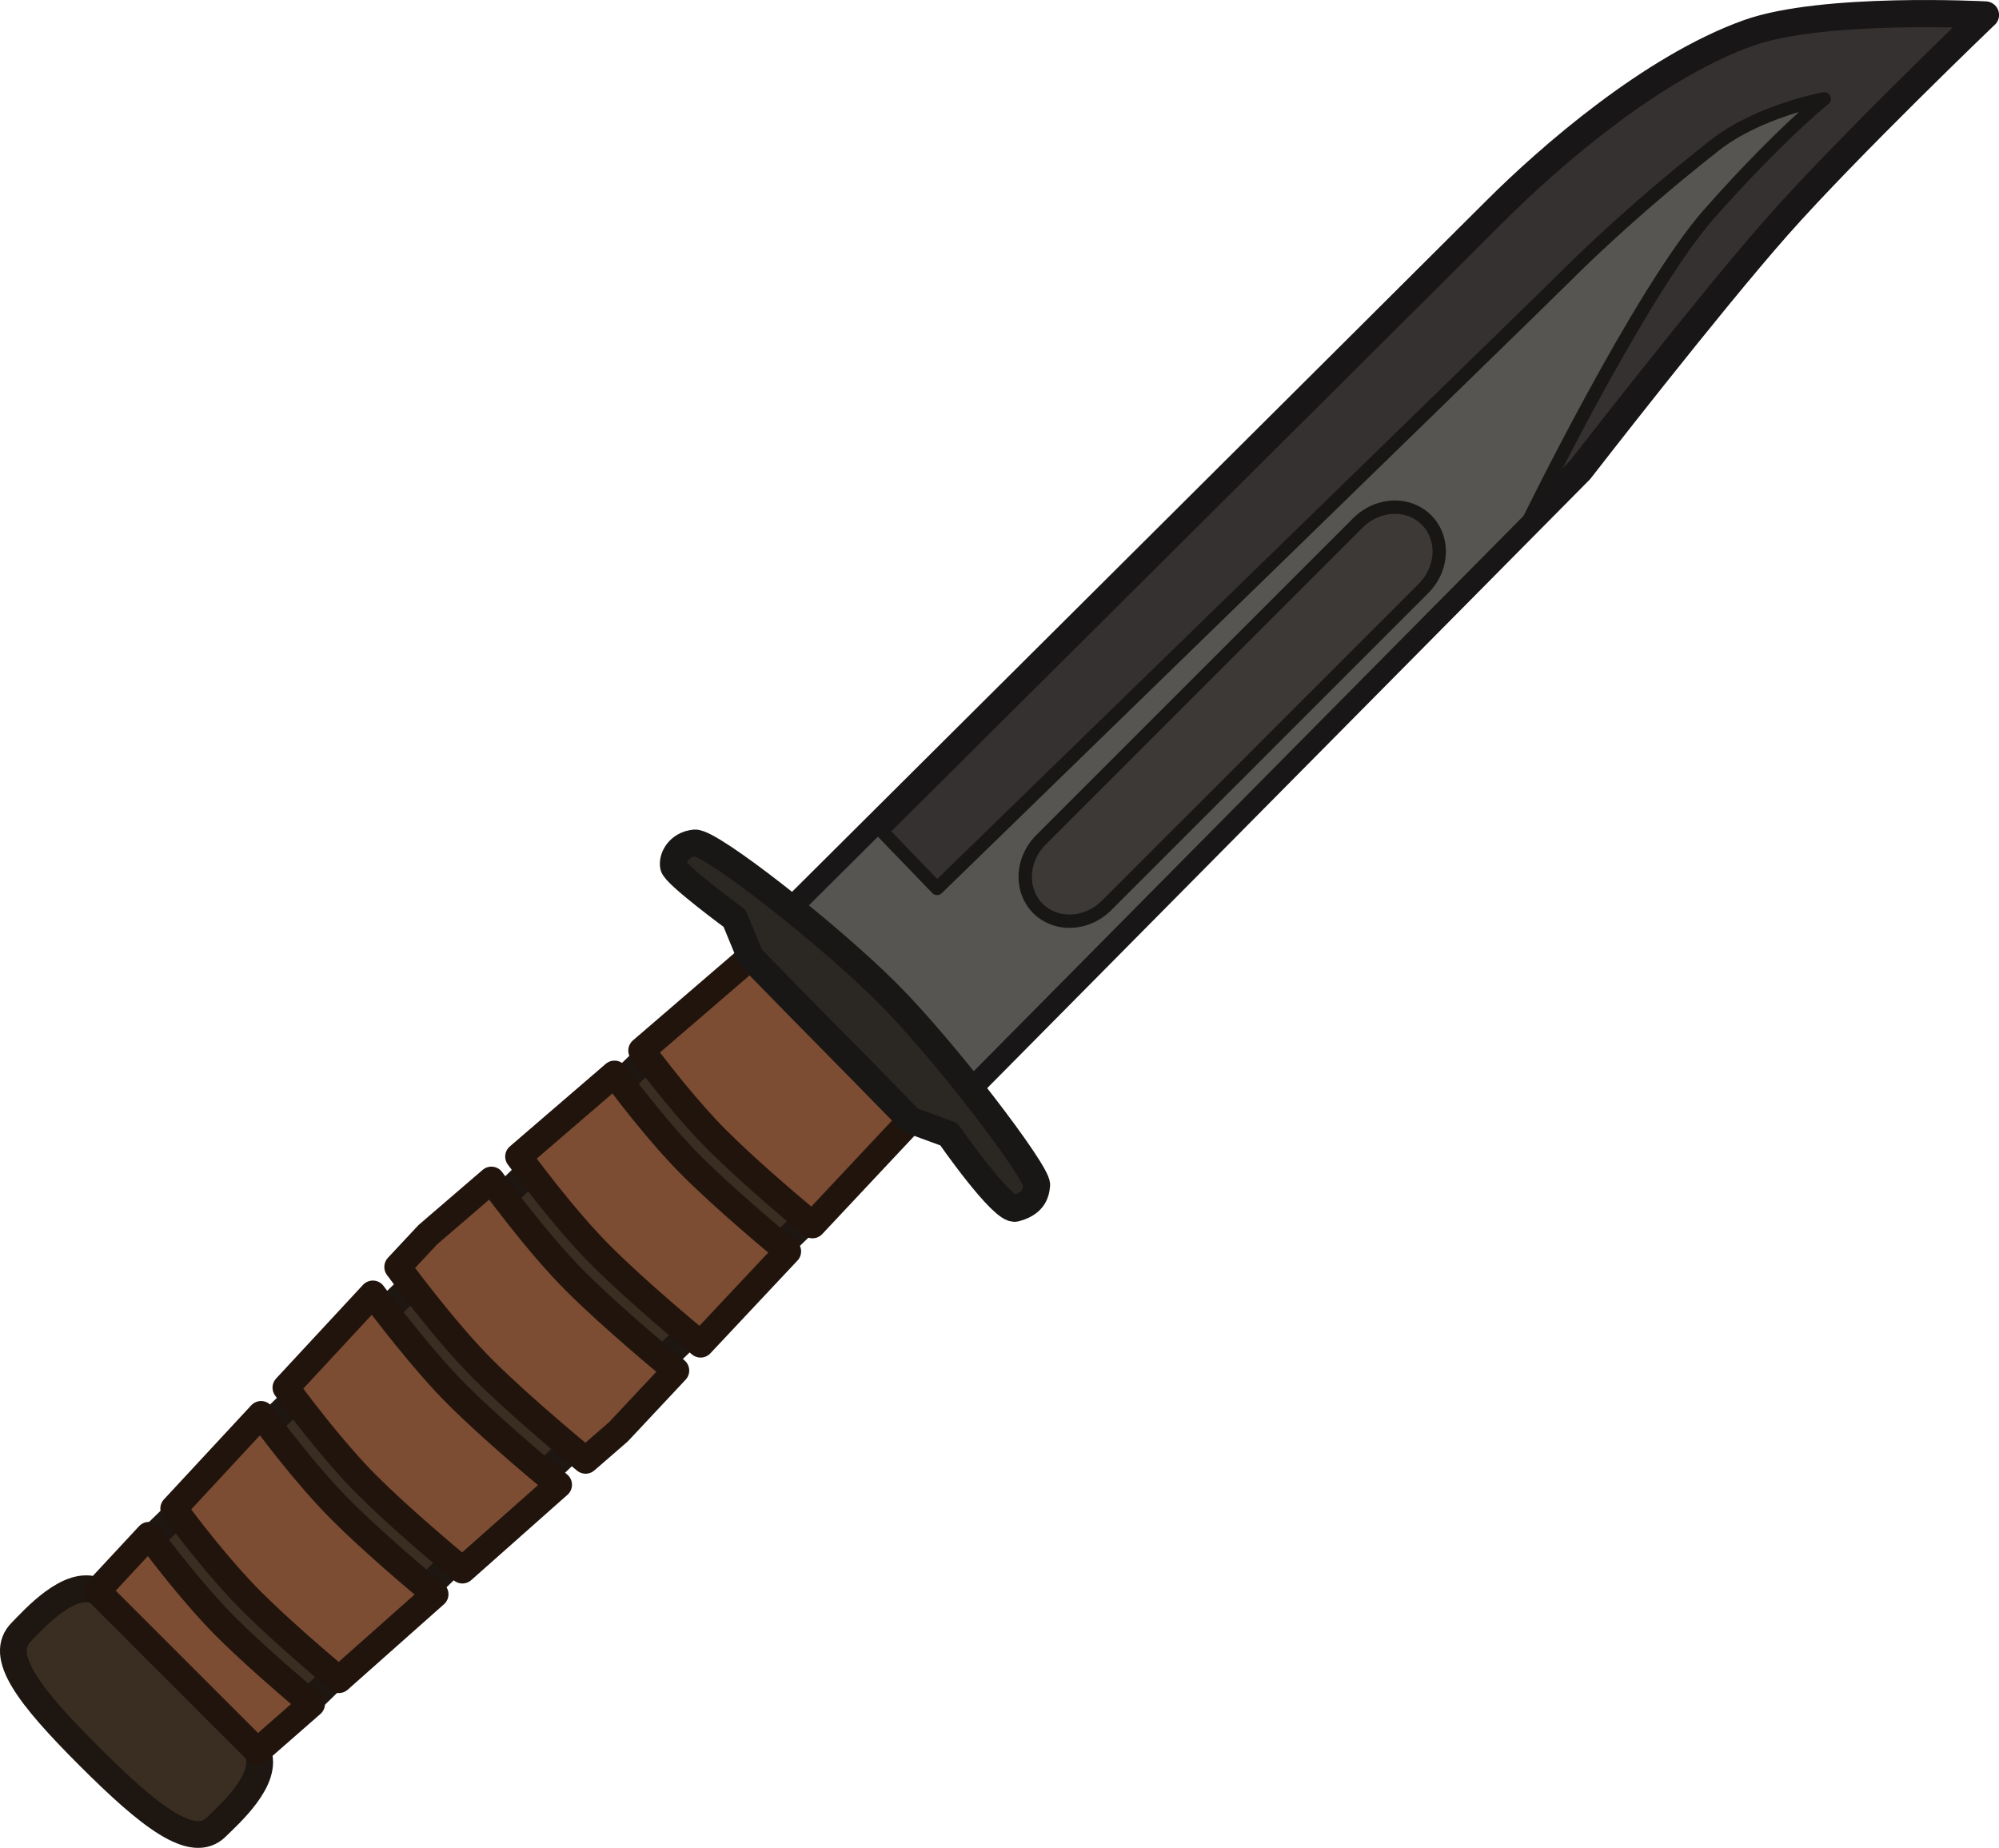 <?xml version="1.0" encoding="UTF-8" standalone="no"?>
<!-- Created with Inkscape (http://www.inkscape.org/) -->

<svg
   width="74.756"
   height="69.098"
   viewBox="0 0 19.779 18.282"
   version="1.1"
   id="svg5"
   sodipodi:docname="kbar.svg"
   inkscape:version="1.3 (0e150ed6c4, 2023-07-21)"
   xml:space="preserve"
   xmlns:inkscape="http://www.inkscape.org/namespaces/inkscape"
   xmlns:sodipodi="http://sodipodi.sourceforge.net/DTD/sodipodi-0.dtd"
   xmlns="http://www.w3.org/2000/svg"
   xmlns:svg="http://www.w3.org/2000/svg"
   xmlns:rdf="http://www.w3.org/1999/02/22-rdf-syntax-ns#"
   xmlns:cc="http://creativecommons.org/ns#"
   xmlns:dc="http://purl.org/dc/elements/1.1/"><sodipodi:namedview
     id="namedview5"
     pagecolor="#505050"
     bordercolor="#ffffff"
     borderopacity="1"
     inkscape:pageshadow="0"
     inkscape:pageopacity="0"
     inkscape:pagecheckerboard="1"
     showgrid="false"
     inkscape:zoom="5.5608796"
     inkscape:cx="16.723973"
     inkscape:cy="22.478458"
     inkscape:window-width="1440"
     inkscape:window-height="829"
     inkscape:window-x="0"
     inkscape:window-y="0"
     inkscape:window-maximized="1"
     inkscape:current-layer="svg5"
     inkscape:showpageshadow="2"
     inkscape:deskcolor="#505050" /><defs
     id="defs2" /><path
     id="path7635"
     style="fill:#3a2d22;fill-opacity:1;stroke:#1d1611;stroke-width:0.265;stroke-dasharray:none;stroke-opacity:1;paint-order:markers fill stroke"
     d="M 9.01,11.084 4.826,15.126 2.547,17.327 C 2.669,17.602 2.258,17.959 2.142,18.075 1.909,18.308 1.484,17.978 0.879,17.373 0.274,16.768 -0.021,16.378 0.212,16.145 0.328,16.028 0.687,15.619 0.961,15.741 L 7.425,9.468 Z"
     sodipodi:nodetypes="cccsssccc" /><path
     id="rect15359"
     style="fill:#7c4c33;fill-opacity:1;stroke:#21140d;stroke-width:0.265;stroke-linecap:round;stroke-linejoin:round;stroke-dasharray:none;stroke-opacity:1"
     d="M 7.425,9.468 9.01,11.084 8.039,12.119 C 7.885,11.992 7.42,11.603 7.092,11.275 6.804,10.987 6.496,10.589 6.349,10.394 Z M 6.08,10.626 c 0.139,0.186 0.459,0.604 0.758,0.903 0.337,0.337 0.816,0.736 0.956,0.852 L 6.932,13.299 C 6.854,13.235 6.312,12.787 5.946,12.421 5.573,12.048 5.174,11.501 5.131,11.443 Z m -1.218,1.049 c 0,0 0.436,0.606 0.83,1 0.374,0.374 0.938,0.838 0.995,0.885 l -0.568,0.606 -0.325,0.282 v 0 c 0,0 -0.621,-0.508 -1.016,-0.902 C 4.384,13.151 3.935,12.535 3.935,12.535 v 0 0 L 4.233,12.216 Z m -1.173,1.127 v 0 0 c 0.111,0.15 0.507,0.67 0.835,0.997 0.382,0.382 0.966,0.861 1.003,0.891 L 4.575,15.534 C 4.418,15.404 3.957,15.017 3.631,14.692 3.274,14.334 2.899,13.825 2.829,13.729 Z m -1.106,1.192 c 0.086,0.118 0.448,0.605 0.795,0.951 0.31,0.31 0.748,0.68 0.927,0.828 L 3.353,16.618 C 3.146,16.444 2.762,16.115 2.485,15.838 2.176,15.529 1.849,15.1 1.719,14.925 Z m -1.11,1.196 c 0.139,0.186 0.46,0.603 0.758,0.902 0.269,0.269 0.641,0.588 0.852,0.766 L 2.547,17.327 0.961,15.741 Z"
     sodipodi:nodetypes="cccscccsccscccsccccsccccccccsccscccsccscccscccc" /><path
     id="rect21021"
     style="fill:#353130;fill-opacity:1;stroke:#181616;stroke-width:0.269;stroke-linecap:round;stroke-linejoin:round;stroke-dasharray:none;stroke-opacity:1"
     d="m 19.645,0.148 c 0,0 -1.609,-0.086 -2.348,0.179 -0.958,0.344 -1.972,1.23 -2.498,1.756 C 14.273,2.609 7.645,9.204 7.645,9.204 L 9.394,10.952 15.633,4.651 c 0,0 1.271,-1.64 1.955,-2.414 0.684,-0.774 2.056,-2.089 2.056,-2.089 z"
     sodipodi:nodetypes="cazccczc" /><path
     id="rect21021-5"
     style="fill:#565551;fill-opacity:1;stroke:#181716;stroke-width:0.132;stroke-linecap:round;stroke-linejoin:round;stroke-dasharray:none;stroke-opacity:1"
     d="m 18.05,0.978 c 0,0 -0.648,0.117 -1.084,0.46 -0.437,0.343 -0.985,0.806 -1.511,1.332 C 15.191,3.033 9.272,8.79 9.272,8.79 L 8.677,8.173 7.651,9.21 9.394,10.952 15.113,5.176 c 0,0 1.115,-2.287 1.799,-3.061 0.684,-0.774 1.137,-1.137 1.137,-1.137 z"
     sodipodi:nodetypes="czsccccczc" /><path
     id="rect21026"
     style="fill:#3c3936;fill-opacity:1;stroke:#181716;stroke-width:0.132;stroke-linecap:round;stroke-linejoin:round;stroke-dasharray:none;stroke-opacity:1"
     d="m 13.435,5.174 a 0.459,0.501 45 0 1 0.679,-0.03 0.459,0.501 45 0 1 -0.03,0.679 l -3.135,3.135 a 0.459,0.501 45 0 1 -0.679,0.03 0.459,0.501 45 0 1 0.03,-0.679 z" /><path
     id="rect21021-8"
     style="fill:#353130;fill-opacity:0;stroke:#181616;stroke-width:0.156;stroke-linecap:round;stroke-linejoin:round;stroke-dasharray:none;stroke-opacity:1"
     d="m 19.645,0.148 c 0,0 -1.609,-0.086 -2.348,0.179 -0.958,0.344 -1.972,1.23 -2.498,1.756 C 14.273,2.609 7.645,9.204 7.645,9.204 L 9.394,10.952 15.633,4.651 c 0,0 1.271,-1.64 1.955,-2.414 0.684,-0.774 2.056,-2.089 2.056,-2.089 z"
     sodipodi:nodetypes="cazccczc" /><path
     id="rect20274"
     style="fill:#2b2723;fill-opacity:1;stroke:#191715;stroke-width:0.265;stroke-linecap:round;stroke-linejoin:round;stroke-dasharray:none;stroke-opacity:1"
     d="M 10.258,11.724 C 10.262,11.593 9.344,10.387 8.777,9.821 8.211,9.254 7.032,8.326 6.874,8.34 6.716,8.355 6.647,8.489 6.664,8.572 c 0.018,0.083 0.604,0.514 0.604,0.514 l 0.157,0.381 c 0,0 0.509,0.525 0.792,0.808 0.283,0.283 0.792,0.808 0.792,0.808 l 0.379,0.139 c 0,0 0.533,0.767 0.659,0.733 0.126,-0.034 0.205,-0.101 0.21,-0.232 z"
     sodipodi:nodetypes="zzzzccscczz" /></svg>
